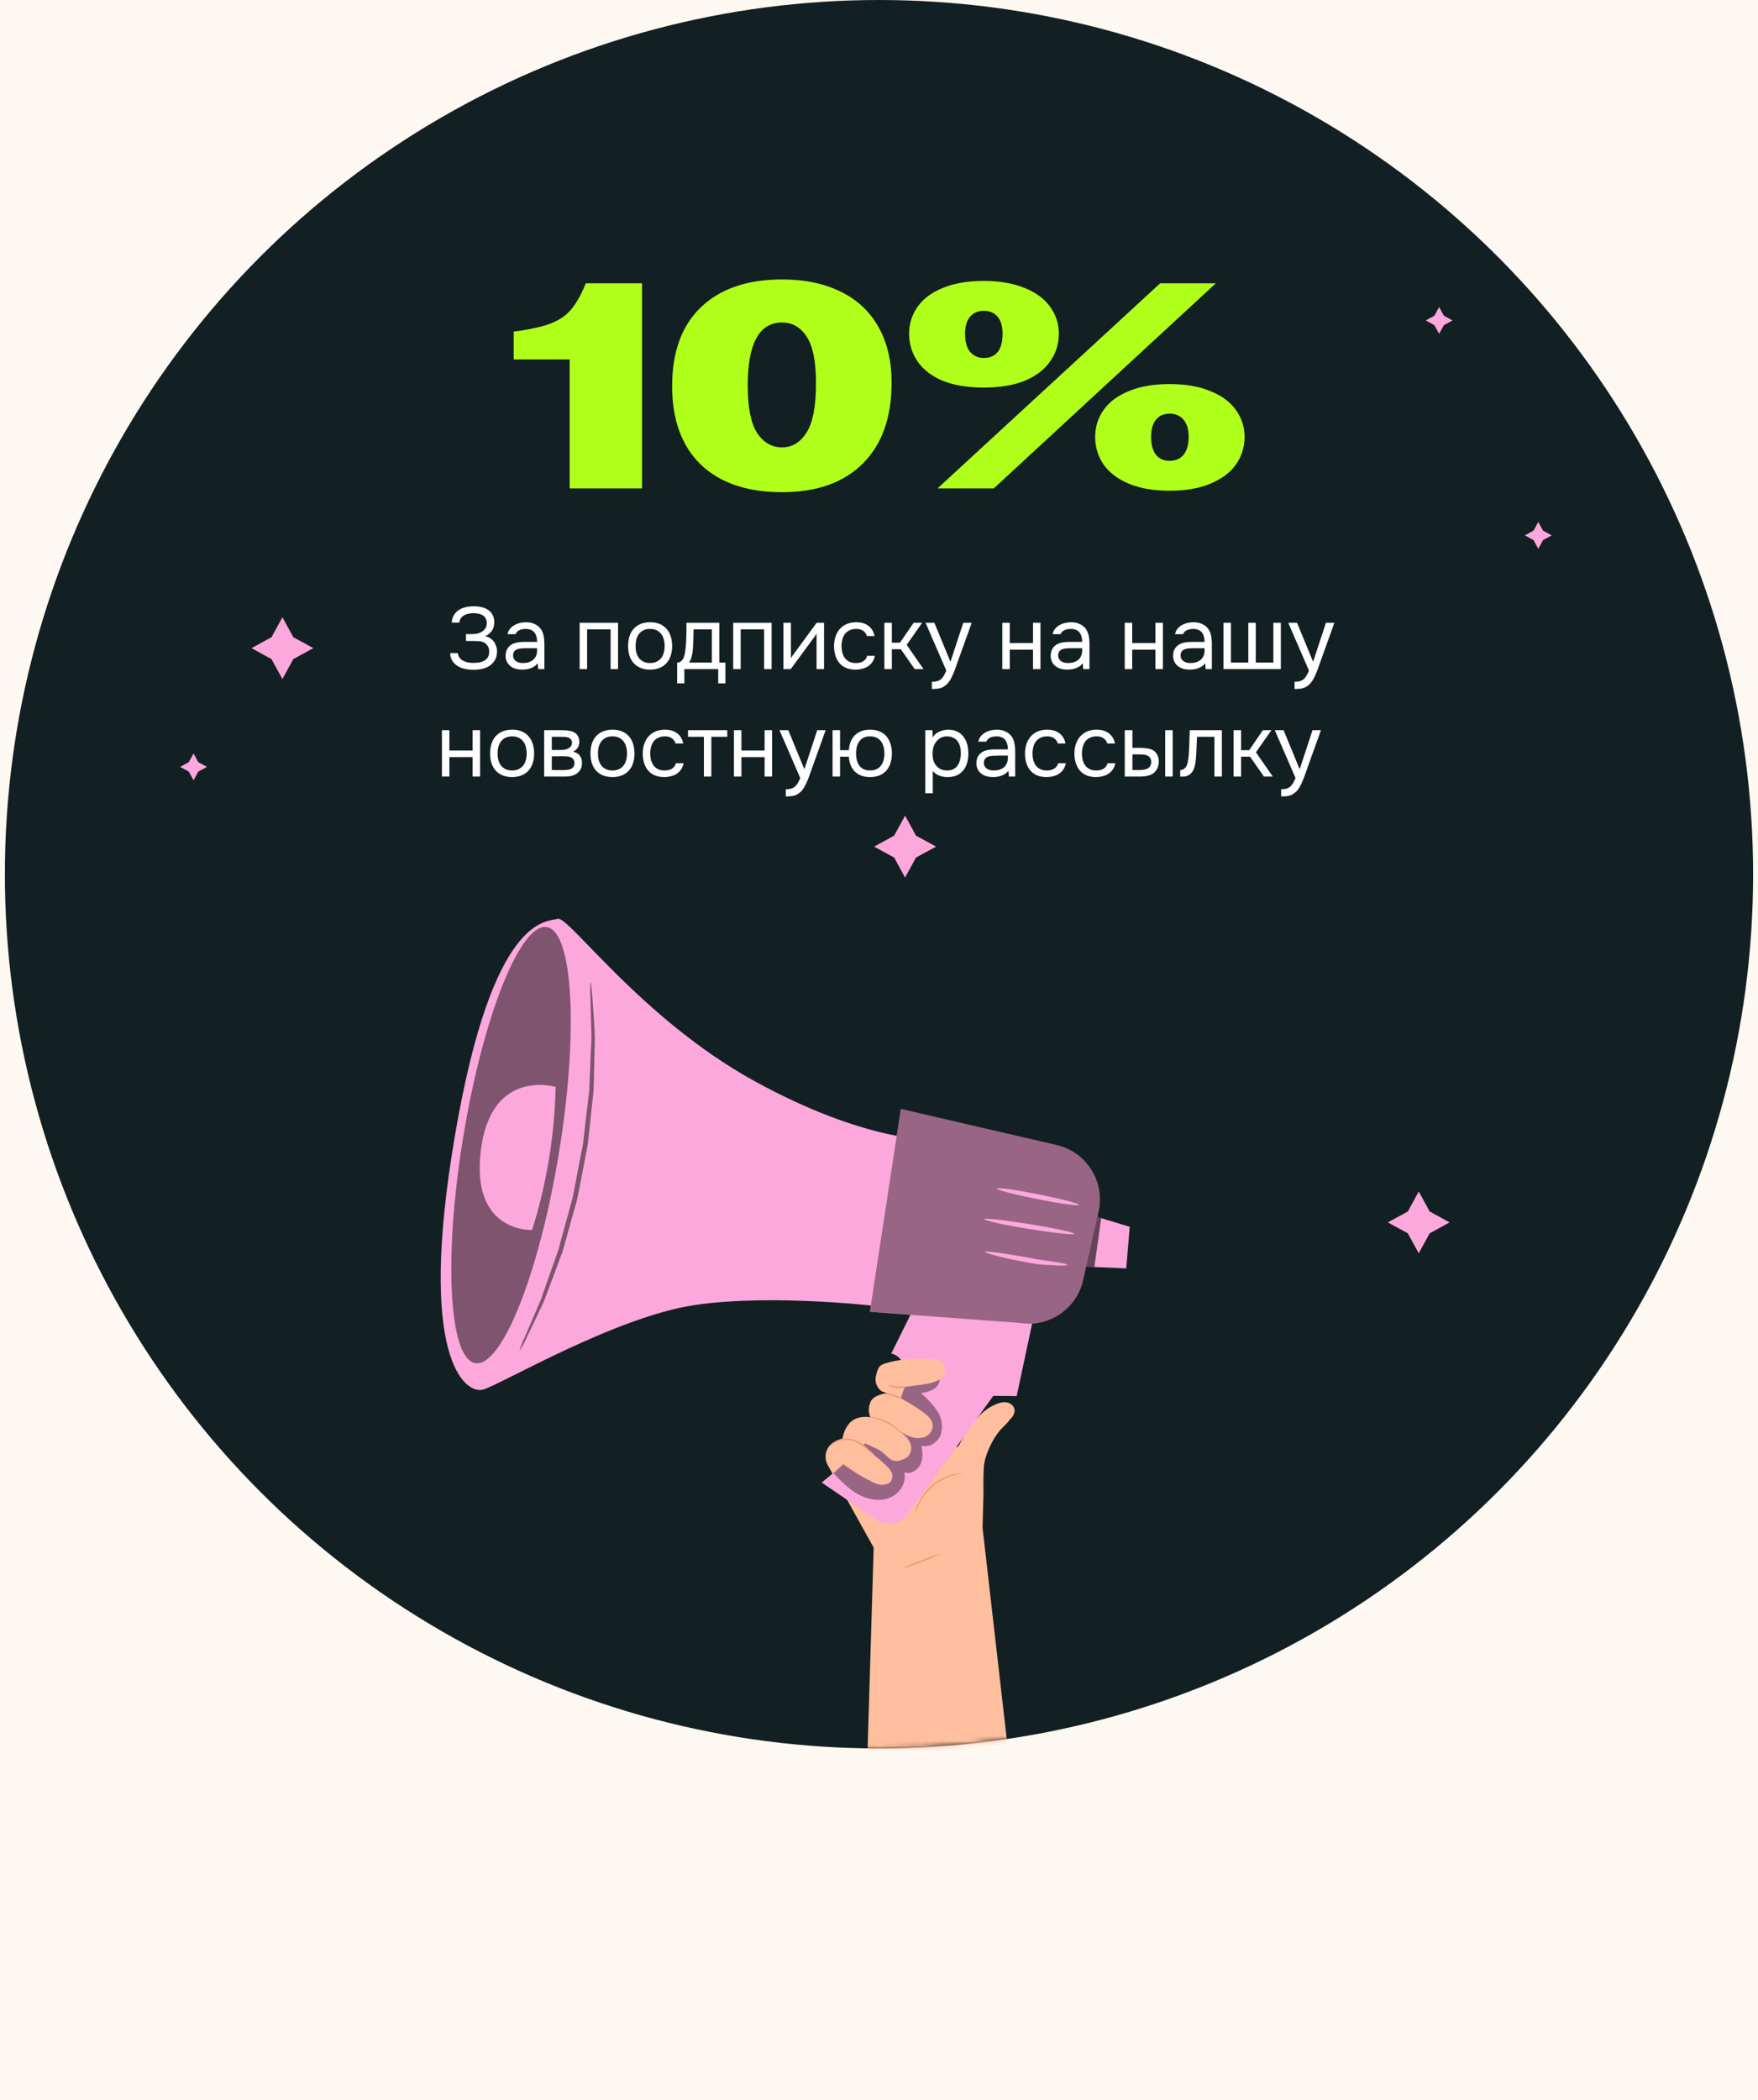 <svg width="360" height="430" viewBox="0 0 360 430" fill="none" xmlns="http://www.w3.org/2000/svg">
<rect width="360" height="430" fill="#FDF8F1"/>
<circle cx="180" cy="179" r="179" fill="#122023"/>
<path d="M116.66 73.6H105.2V67.9C108.52 67.46 111.06 66.9 112.82 66.22C114.62 65.5 116.02 64.52 117.02 63.28C118.06 62.04 119.04 60.28 119.96 58H131.48V100H116.66V73.6ZM160.139 100.78C153.019 100.78 147.479 98.9 143.519 95.14C139.599 91.34 137.639 85.98 137.639 79.06C137.639 72.06 139.599 66.68 143.519 62.92C147.479 59.12 153.019 57.22 160.139 57.22C164.819 57.22 168.839 58.06 172.199 59.74C175.559 61.38 178.119 63.78 179.879 66.94C181.679 70.1 182.579 73.9 182.579 78.34C182.579 85.5 180.599 91.04 176.639 94.96C172.719 98.84 167.219 100.78 160.139 100.78ZM153.119 78.94C153.119 83.42 153.759 86.66 155.039 88.66C156.359 90.62 158.059 91.6 160.139 91.6C162.219 91.6 163.899 90.58 165.179 88.54C166.459 86.5 167.099 83.14 167.099 78.46C167.099 74.02 166.459 70.84 165.179 68.92C163.939 67 162.259 66.04 160.139 66.04C155.459 66.04 153.119 70.34 153.119 78.94ZM237.586 58H248.986L203.506 100H191.986L237.586 58ZM186.166 68.32C186.166 66.28 186.746 64.44 187.906 62.8C189.066 61.16 190.786 59.88 193.066 58.96C195.386 58 198.166 57.52 201.406 57.52C204.686 57.52 207.486 58 209.806 58.96C212.126 59.88 213.866 61.16 215.026 62.8C216.226 64.44 216.826 66.28 216.826 68.32C216.826 70.44 216.226 72.34 215.026 74.02C213.866 75.7 212.126 77.02 209.806 77.98C207.526 78.9 204.726 79.36 201.406 79.36C198.166 79.36 195.386 78.9 193.066 77.98C190.786 77.02 189.066 75.7 187.906 74.02C186.746 72.34 186.166 70.44 186.166 68.32ZM197.626 68.32C197.626 69.96 197.966 71.2 198.646 72.04C199.366 72.88 200.306 73.3 201.466 73.3C202.666 73.3 203.606 72.9 204.286 72.1C204.966 71.26 205.306 70 205.306 68.32C205.306 66.8 204.966 65.64 204.286 64.84C203.606 64.04 202.666 63.64 201.466 63.64C200.306 63.64 199.366 64.04 198.646 64.84C197.966 65.64 197.626 66.8 197.626 68.32ZM224.266 89.44C224.266 87.4 224.846 85.56 226.006 83.92C227.166 82.28 228.886 81 231.166 80.08C233.446 79.12 236.226 78.64 239.506 78.64C242.786 78.64 245.566 79.12 247.846 80.08C250.166 81 251.906 82.28 253.066 83.92C254.266 85.56 254.866 87.4 254.866 89.44C254.866 91.56 254.266 93.46 253.066 95.14C251.906 96.78 250.166 98.08 247.846 99.04C245.566 100 242.786 100.48 239.506 100.48C236.226 100.48 233.446 100 231.166 99.04C228.886 98.08 227.166 96.78 226.006 95.14C224.846 93.46 224.266 91.56 224.266 89.44ZM235.726 89.44C235.726 91.08 236.066 92.32 236.746 93.16C237.426 93.96 238.346 94.36 239.506 94.36C240.706 94.36 241.646 93.96 242.326 93.16C243.046 92.32 243.406 91.08 243.406 89.44C243.406 87.88 243.046 86.7 242.326 85.9C241.646 85.1 240.706 84.7 239.506 84.7C238.346 84.7 237.426 85.1 236.746 85.9C236.066 86.7 235.726 87.88 235.726 89.44Z" fill="#B0FF1A"/>
<path d="M93.333 136.1C92.973 135.8 92.691 135.452 92.487 135.056C92.295 134.648 92.193 134.204 92.181 133.724H93.747C93.771 134.096 93.927 134.456 94.215 134.804C94.395 135.008 94.605 135.17 94.845 135.29C95.085 135.41 95.331 135.506 95.583 135.578C95.847 135.638 96.105 135.68 96.357 135.704C96.609 135.716 96.831 135.722 97.023 135.722C97.323 135.722 97.653 135.698 98.013 135.65C98.385 135.602 98.727 135.5 99.039 135.344C99.363 135.188 99.633 134.96 99.849 134.66C100.065 134.348 100.173 133.94 100.173 133.436C100.173 132.932 100.065 132.53 99.849 132.23C99.645 131.918 99.393 131.69 99.093 131.546C98.781 131.39 98.427 131.3 98.031 131.276C97.635 131.252 97.281 131.24 96.969 131.24H95.421V129.836H96.339C96.687 129.836 97.047 129.818 97.419 129.782C97.803 129.734 98.157 129.626 98.481 129.458C98.817 129.29 99.099 129.056 99.327 128.756C99.555 128.456 99.675 128.09 99.687 127.658C99.687 127.226 99.603 126.872 99.435 126.596C99.279 126.32 99.063 126.104 98.787 125.948C98.511 125.792 98.211 125.69 97.887 125.642C97.575 125.582 97.263 125.552 96.951 125.552C96.543 125.552 96.147 125.6 95.763 125.696C95.379 125.792 95.049 125.948 94.773 126.164C94.569 126.332 94.401 126.524 94.269 126.74C94.149 126.956 94.089 127.202 94.089 127.478H92.523V127.334C92.523 127.07 92.583 126.782 92.703 126.47C92.823 126.158 92.973 125.876 93.153 125.624C93.597 125.084 94.161 124.7 94.845 124.472C95.529 124.244 96.267 124.13 97.059 124.13C97.599 124.13 98.115 124.19 98.607 124.31C99.111 124.418 99.555 124.604 99.939 124.868C100.323 125.12 100.629 125.456 100.857 125.876C101.097 126.296 101.217 126.806 101.217 127.406C101.217 127.634 101.193 127.874 101.145 128.126C101.109 128.378 101.025 128.63 100.893 128.882C100.761 129.134 100.569 129.38 100.317 129.62C100.077 129.86 99.753 130.076 99.345 130.268C99.717 130.34 100.053 130.472 100.353 130.664C100.665 130.856 100.923 131.09 101.127 131.366C101.331 131.642 101.487 131.948 101.595 132.284C101.715 132.62 101.775 132.974 101.775 133.346V133.454C101.763 134.126 101.619 134.696 101.343 135.164C101.067 135.632 100.707 136.016 100.263 136.316C99.831 136.604 99.333 136.814 98.769 136.946C98.205 137.078 97.623 137.144 97.023 137.144C96.315 137.144 95.637 137.066 94.989 136.91C94.353 136.754 93.801 136.484 93.333 136.1ZM110.108 135.794C109.904 136.07 109.67 136.292 109.406 136.46C109.142 136.628 108.866 136.76 108.578 136.856C108.302 136.952 108.02 137.018 107.732 137.054C107.456 137.09 107.18 137.108 106.904 137.108C106.46 137.108 106.04 137.054 105.644 136.946C105.248 136.838 104.888 136.664 104.564 136.424C104.252 136.184 104 135.884 103.808 135.524C103.628 135.164 103.538 134.756 103.538 134.3C103.538 133.76 103.634 133.31 103.826 132.95C104.03 132.578 104.3 132.278 104.636 132.05C104.972 131.822 105.356 131.666 105.788 131.582C106.232 131.486 106.7 131.438 107.192 131.438H109.982C109.982 130.634 109.808 129.998 109.46 129.53C109.112 129.05 108.524 128.798 107.696 128.774C107.192 128.774 106.748 128.858 106.364 129.026C105.98 129.194 105.716 129.47 105.572 129.854H103.934C104.018 129.422 104.186 129.056 104.438 128.756C104.69 128.444 104.99 128.192 105.338 128C105.686 127.796 106.064 127.646 106.472 127.55C106.88 127.454 107.288 127.406 107.696 127.406C108.404 127.406 108.998 127.526 109.478 127.766C109.97 127.994 110.366 128.3 110.666 128.684C110.966 129.056 111.176 129.512 111.296 130.052C111.416 130.592 111.476 131.198 111.476 131.87V137H110.198L110.108 135.794ZM108.308 132.716C108.02 132.716 107.684 132.722 107.3 132.734C106.928 132.734 106.568 132.77 106.22 132.842C105.872 132.914 105.59 133.064 105.374 133.292C105.17 133.52 105.068 133.82 105.068 134.192C105.068 134.468 105.122 134.702 105.23 134.894C105.338 135.086 105.482 135.248 105.662 135.38C105.854 135.512 106.07 135.608 106.31 135.668C106.55 135.728 106.796 135.758 107.048 135.758C107.948 135.758 108.656 135.542 109.172 135.11C109.7 134.666 109.97 134.024 109.982 133.184V132.716H108.308ZM118.698 137V127.514H126.564V137H125.034V128.864H120.228V137H118.698ZM133.157 127.406C133.913 127.406 134.567 127.526 135.119 127.766C135.671 128.006 136.133 128.342 136.505 128.774C136.889 129.206 137.171 129.722 137.351 130.322C137.543 130.91 137.639 131.558 137.639 132.266C137.639 132.974 137.543 133.628 137.351 134.228C137.171 134.816 136.889 135.326 136.505 135.758C136.133 136.178 135.665 136.508 135.101 136.748C134.537 136.988 133.877 137.108 133.121 137.108C132.365 137.108 131.705 136.988 131.141 136.748C130.589 136.508 130.121 136.178 129.737 135.758C129.365 135.326 129.083 134.816 128.891 134.228C128.711 133.628 128.621 132.974 128.621 132.266C128.621 131.558 128.711 130.91 128.891 130.322C129.083 129.722 129.365 129.206 129.737 128.774C130.121 128.342 130.595 128.006 131.159 127.766C131.723 127.526 132.389 127.406 133.157 127.406ZM133.121 135.758C133.637 135.758 134.081 135.668 134.453 135.488C134.837 135.308 135.149 135.062 135.389 134.75C135.641 134.426 135.821 134.054 135.929 133.634C136.049 133.214 136.109 132.758 136.109 132.266C136.109 131.786 136.049 131.336 135.929 130.916C135.821 130.484 135.641 130.112 135.389 129.8C135.149 129.476 134.837 129.224 134.453 129.044C134.081 128.864 133.637 128.774 133.121 128.774C132.605 128.774 132.161 128.864 131.789 129.044C131.417 129.224 131.105 129.476 130.853 129.8C130.613 130.112 130.433 130.484 130.313 130.916C130.205 131.336 130.151 131.786 130.151 132.266C130.151 132.758 130.205 133.214 130.313 133.634C130.433 134.054 130.613 134.426 130.853 134.75C131.105 135.062 131.417 135.308 131.789 135.488C132.161 135.668 132.605 135.758 133.121 135.758ZM140.556 129.602C140.568 129.254 140.574 128.906 140.574 128.558C140.574 128.21 140.574 127.862 140.574 127.514H147.306V135.668H148.548V139.916H147.072V137H140.142V139.916H138.666V135.668C139.146 135.668 139.524 135.452 139.8 135.02C139.968 134.78 140.1 134.438 140.196 133.994C140.292 133.538 140.364 133.058 140.412 132.554C140.472 132.002 140.508 131.456 140.52 130.916C140.544 130.364 140.556 129.926 140.556 129.602ZM145.776 128.864H142.032C142.02 129.368 142.008 129.932 141.996 130.556C141.984 131.18 141.96 131.762 141.924 132.302C141.912 132.542 141.894 132.806 141.87 133.094C141.846 133.37 141.804 133.658 141.744 133.958C141.696 134.246 141.618 134.54 141.51 134.84C141.414 135.14 141.276 135.416 141.096 135.668H145.776V128.864ZM150.145 137V127.514H158.011V137H156.481V128.864H151.675V137H150.145ZM161.923 137H160.429V127.514H161.959V134.786C162.043 134.618 162.157 134.438 162.301 134.246C162.445 134.042 162.559 133.886 162.643 133.778L167.233 127.514H168.745V137H167.215V129.728C167.119 129.908 167.011 130.082 166.891 130.25C166.783 130.406 166.681 130.544 166.585 130.664L161.923 137ZM175.201 137.108C174.445 137.108 173.791 136.988 173.239 136.748C172.687 136.508 172.231 136.172 171.871 135.74C171.511 135.308 171.241 134.798 171.061 134.21C170.881 133.622 170.791 132.98 170.791 132.284C170.791 131.612 170.887 130.982 171.079 130.394C171.271 129.794 171.553 129.278 171.925 128.846C172.297 128.402 172.765 128.054 173.329 127.802C173.893 127.538 174.577 127.406 175.381 127.406C175.861 127.406 176.287 127.46 176.659 127.568C177.031 127.664 177.379 127.826 177.703 128.054C178.039 128.27 178.327 128.558 178.567 128.918C178.807 129.278 178.981 129.716 179.089 130.232H177.523C177.343 129.704 177.055 129.326 176.659 129.098C176.275 128.87 175.819 128.762 175.291 128.774C174.775 128.774 174.319 128.876 173.923 129.08C173.539 129.272 173.227 129.53 172.987 129.854C172.759 130.178 172.591 130.556 172.483 130.988C172.375 131.408 172.321 131.84 172.321 132.284C172.321 132.752 172.375 133.196 172.483 133.616C172.603 134.036 172.777 134.408 173.005 134.732C173.245 135.044 173.551 135.296 173.923 135.488C174.295 135.668 174.739 135.758 175.255 135.758C175.507 135.758 175.753 135.734 175.993 135.686C176.245 135.638 176.473 135.56 176.677 135.452C176.893 135.332 177.079 135.176 177.235 134.984C177.391 134.792 177.505 134.558 177.577 134.282H179.161C179.065 134.774 178.891 135.2 178.639 135.56C178.399 135.908 178.099 136.202 177.739 136.442C177.379 136.67 176.983 136.838 176.551 136.946C176.119 137.054 175.669 137.108 175.201 137.108ZM181.101 137V127.514H182.631V131.6H184.287L187.095 127.514H188.841L185.673 132.032L189.111 137H187.311L184.467 132.932H182.631V137H181.101ZM197.257 127.514H198.985L196.303 134.984C196.159 135.368 196.003 135.806 195.835 136.298C195.679 136.778 195.499 137.258 195.295 137.738C195.103 138.23 194.881 138.692 194.629 139.124C194.389 139.556 194.119 139.904 193.819 140.168C193.375 140.564 192.949 140.81 192.541 140.906C192.133 141.014 191.671 141.068 191.155 141.068H190.831V139.61C191.263 139.61 191.629 139.562 191.929 139.466C192.229 139.382 192.487 139.244 192.703 139.052C192.931 138.86 193.123 138.62 193.279 138.332C193.447 138.044 193.615 137.702 193.783 137.306L189.535 127.514H191.335L194.629 135.506L197.257 127.514ZM205.253 137V127.514H206.783V131.672H211.535V127.514H213.065V137H211.535V133.022H206.783V137H205.253ZM221.729 135.794C221.525 136.07 221.291 136.292 221.027 136.46C220.763 136.628 220.487 136.76 220.199 136.856C219.923 136.952 219.641 137.018 219.353 137.054C219.077 137.09 218.801 137.108 218.525 137.108C218.081 137.108 217.661 137.054 217.265 136.946C216.869 136.838 216.509 136.664 216.185 136.424C215.873 136.184 215.621 135.884 215.429 135.524C215.249 135.164 215.159 134.756 215.159 134.3C215.159 133.76 215.255 133.31 215.447 132.95C215.651 132.578 215.921 132.278 216.257 132.05C216.593 131.822 216.977 131.666 217.409 131.582C217.853 131.486 218.321 131.438 218.813 131.438H221.603C221.603 130.634 221.429 129.998 221.081 129.53C220.733 129.05 220.145 128.798 219.317 128.774C218.813 128.774 218.369 128.858 217.985 129.026C217.601 129.194 217.337 129.47 217.193 129.854H215.555C215.639 129.422 215.807 129.056 216.059 128.756C216.311 128.444 216.611 128.192 216.959 128C217.307 127.796 217.685 127.646 218.093 127.55C218.501 127.454 218.909 127.406 219.317 127.406C220.025 127.406 220.619 127.526 221.099 127.766C221.591 127.994 221.987 128.3 222.287 128.684C222.587 129.056 222.797 129.512 222.917 130.052C223.037 130.592 223.097 131.198 223.097 131.87V137H221.819L221.729 135.794ZM219.929 132.716C219.641 132.716 219.305 132.722 218.921 132.734C218.549 132.734 218.189 132.77 217.841 132.842C217.493 132.914 217.211 133.064 216.995 133.292C216.791 133.52 216.689 133.82 216.689 134.192C216.689 134.468 216.743 134.702 216.851 134.894C216.959 135.086 217.103 135.248 217.283 135.38C217.475 135.512 217.691 135.608 217.931 135.668C218.171 135.728 218.417 135.758 218.669 135.758C219.569 135.758 220.277 135.542 220.793 135.11C221.321 134.666 221.591 134.024 221.603 133.184V132.716H219.929ZM230.319 137V127.514H231.849V131.672H236.601V127.514H238.131V137H236.601V133.022H231.849V137H230.319ZM246.796 135.794C246.592 136.07 246.358 136.292 246.094 136.46C245.83 136.628 245.554 136.76 245.266 136.856C244.99 136.952 244.708 137.018 244.42 137.054C244.144 137.09 243.868 137.108 243.592 137.108C243.148 137.108 242.728 137.054 242.332 136.946C241.936 136.838 241.576 136.664 241.252 136.424C240.94 136.184 240.688 135.884 240.496 135.524C240.316 135.164 240.226 134.756 240.226 134.3C240.226 133.76 240.322 133.31 240.514 132.95C240.718 132.578 240.988 132.278 241.324 132.05C241.66 131.822 242.044 131.666 242.476 131.582C242.92 131.486 243.388 131.438 243.88 131.438H246.67C246.67 130.634 246.496 129.998 246.148 129.53C245.8 129.05 245.212 128.798 244.384 128.774C243.88 128.774 243.436 128.858 243.052 129.026C242.668 129.194 242.404 129.47 242.26 129.854H240.622C240.706 129.422 240.874 129.056 241.126 128.756C241.378 128.444 241.678 128.192 242.026 128C242.374 127.796 242.752 127.646 243.16 127.55C243.568 127.454 243.976 127.406 244.384 127.406C245.092 127.406 245.686 127.526 246.166 127.766C246.658 127.994 247.054 128.3 247.354 128.684C247.654 129.056 247.864 129.512 247.984 130.052C248.104 130.592 248.164 131.198 248.164 131.87V137H246.886L246.796 135.794ZM244.996 132.716C244.708 132.716 244.372 132.722 243.988 132.734C243.616 132.734 243.256 132.77 242.908 132.842C242.56 132.914 242.278 133.064 242.062 133.292C241.858 133.52 241.756 133.82 241.756 134.192C241.756 134.468 241.81 134.702 241.918 134.894C242.026 135.086 242.17 135.248 242.35 135.38C242.542 135.512 242.758 135.608 242.998 135.668C243.238 135.728 243.484 135.758 243.736 135.758C244.636 135.758 245.344 135.542 245.86 135.11C246.388 134.666 246.658 134.024 246.67 133.184V132.716H244.996ZM250.534 127.514H252.064V135.668H255.628V127.514H257.158V135.668H260.758V127.514H262.288V137H250.534V127.514ZM271.524 127.514H273.252L270.57 134.984C270.426 135.368 270.27 135.806 270.102 136.298C269.946 136.778 269.766 137.258 269.562 137.738C269.37 138.23 269.148 138.692 268.896 139.124C268.656 139.556 268.386 139.904 268.086 140.168C267.642 140.564 267.216 140.81 266.808 140.906C266.4 141.014 265.938 141.068 265.422 141.068H265.098V139.61C265.53 139.61 265.896 139.562 266.196 139.466C266.496 139.382 266.754 139.244 266.97 139.052C267.198 138.86 267.39 138.62 267.546 138.332C267.714 138.044 267.882 137.702 268.05 137.306L263.802 127.514H265.602L268.896 135.506L271.524 127.514ZM90.494 159V149.514H92.024V153.672H96.776V149.514H98.306V159H96.776V155.022H92.024V159H90.494ZM104.901 149.406C105.657 149.406 106.311 149.526 106.863 149.766C107.415 150.006 107.877 150.342 108.249 150.774C108.633 151.206 108.915 151.722 109.095 152.322C109.287 152.91 109.383 153.558 109.383 154.266C109.383 154.974 109.287 155.628 109.095 156.228C108.915 156.816 108.633 157.326 108.249 157.758C107.877 158.178 107.409 158.508 106.845 158.748C106.281 158.988 105.621 159.108 104.865 159.108C104.109 159.108 103.449 158.988 102.885 158.748C102.333 158.508 101.865 158.178 101.481 157.758C101.109 157.326 100.827 156.816 100.635 156.228C100.455 155.628 100.365 154.974 100.365 154.266C100.365 153.558 100.455 152.91 100.635 152.322C100.827 151.722 101.109 151.206 101.481 150.774C101.865 150.342 102.339 150.006 102.903 149.766C103.467 149.526 104.133 149.406 104.901 149.406ZM104.865 157.758C105.381 157.758 105.825 157.668 106.197 157.488C106.581 157.308 106.893 157.062 107.133 156.75C107.385 156.426 107.565 156.054 107.673 155.634C107.793 155.214 107.853 154.758 107.853 154.266C107.853 153.786 107.793 153.336 107.673 152.916C107.565 152.484 107.385 152.112 107.133 151.8C106.893 151.476 106.581 151.224 106.197 151.044C105.825 150.864 105.381 150.774 104.865 150.774C104.349 150.774 103.905 150.864 103.533 151.044C103.161 151.224 102.849 151.476 102.597 151.8C102.357 152.112 102.177 152.484 102.057 152.916C101.949 153.336 101.895 153.786 101.895 154.266C101.895 154.758 101.949 155.214 102.057 155.634C102.177 156.054 102.357 156.426 102.597 156.75C102.849 157.062 103.161 157.308 103.533 157.488C103.905 157.668 104.349 157.758 104.865 157.758ZM111.43 149.514H115.102C115.714 149.514 116.236 149.556 116.668 149.64C117.112 149.724 117.484 149.874 117.784 150.09C118.048 150.27 118.252 150.51 118.396 150.81C118.552 151.11 118.63 151.464 118.63 151.872C118.63 152.82 118.204 153.498 117.352 153.906C118 154.05 118.468 154.332 118.756 154.752C119.044 155.172 119.188 155.652 119.188 156.192C119.176 156.696 119.092 157.11 118.936 157.434C118.78 157.746 118.558 158.022 118.27 158.262C117.994 158.49 117.652 158.67 117.244 158.802C116.836 158.934 116.374 159 115.858 159H111.43V149.514ZM112.996 150.864V153.564H114.31C114.61 153.564 114.916 153.558 115.228 153.546C115.54 153.522 115.816 153.468 116.056 153.384C116.356 153.288 116.608 153.132 116.812 152.916C117.016 152.7 117.124 152.442 117.136 152.142C117.136 151.794 117.058 151.542 116.902 151.386C116.758 151.218 116.578 151.098 116.362 151.026C116.146 150.942 115.912 150.894 115.66 150.882C115.408 150.87 115.174 150.864 114.958 150.864H112.996ZM112.996 157.668H115.498C115.774 157.668 116.038 157.65 116.29 157.614C116.554 157.578 116.782 157.512 116.974 157.416C117.166 157.308 117.322 157.164 117.442 156.984C117.562 156.804 117.628 156.576 117.64 156.3C117.64 155.94 117.556 155.658 117.388 155.454C117.22 155.238 116.992 155.082 116.704 154.986C116.464 154.914 116.194 154.872 115.894 154.86C115.594 154.848 115.282 154.842 114.958 154.842L112.996 154.86V157.668ZM125.449 149.406C126.205 149.406 126.859 149.526 127.411 149.766C127.963 150.006 128.425 150.342 128.797 150.774C129.181 151.206 129.463 151.722 129.643 152.322C129.835 152.91 129.931 153.558 129.931 154.266C129.931 154.974 129.835 155.628 129.643 156.228C129.463 156.816 129.181 157.326 128.797 157.758C128.425 158.178 127.957 158.508 127.393 158.748C126.829 158.988 126.169 159.108 125.413 159.108C124.657 159.108 123.997 158.988 123.433 158.748C122.881 158.508 122.413 158.178 122.029 157.758C121.657 157.326 121.375 156.816 121.183 156.228C121.003 155.628 120.913 154.974 120.913 154.266C120.913 153.558 121.003 152.91 121.183 152.322C121.375 151.722 121.657 151.206 122.029 150.774C122.413 150.342 122.887 150.006 123.451 149.766C124.015 149.526 124.681 149.406 125.449 149.406ZM125.413 157.758C125.929 157.758 126.373 157.668 126.745 157.488C127.129 157.308 127.441 157.062 127.681 156.75C127.933 156.426 128.113 156.054 128.221 155.634C128.341 155.214 128.401 154.758 128.401 154.266C128.401 153.786 128.341 153.336 128.221 152.916C128.113 152.484 127.933 152.112 127.681 151.8C127.441 151.476 127.129 151.224 126.745 151.044C126.373 150.864 125.929 150.774 125.413 150.774C124.897 150.774 124.453 150.864 124.081 151.044C123.709 151.224 123.397 151.476 123.145 151.8C122.905 152.112 122.725 152.484 122.605 152.916C122.497 153.336 122.443 153.786 122.443 154.266C122.443 154.758 122.497 155.214 122.605 155.634C122.725 156.054 122.905 156.426 123.145 156.75C123.397 157.062 123.709 157.308 124.081 157.488C124.453 157.668 124.897 157.758 125.413 157.758ZM136.028 159.108C135.272 159.108 134.618 158.988 134.066 158.748C133.514 158.508 133.058 158.172 132.698 157.74C132.338 157.308 132.068 156.798 131.888 156.21C131.708 155.622 131.618 154.98 131.618 154.284C131.618 153.612 131.714 152.982 131.906 152.394C132.098 151.794 132.38 151.278 132.752 150.846C133.124 150.402 133.592 150.054 134.156 149.802C134.72 149.538 135.404 149.406 136.208 149.406C136.688 149.406 137.114 149.46 137.486 149.568C137.858 149.664 138.206 149.826 138.53 150.054C138.866 150.27 139.154 150.558 139.394 150.918C139.634 151.278 139.808 151.716 139.916 152.232H138.35C138.17 151.704 137.882 151.326 137.486 151.098C137.102 150.87 136.646 150.762 136.118 150.774C135.602 150.774 135.146 150.876 134.75 151.08C134.366 151.272 134.054 151.53 133.814 151.854C133.586 152.178 133.418 152.556 133.31 152.988C133.202 153.408 133.148 153.84 133.148 154.284C133.148 154.752 133.202 155.196 133.31 155.616C133.43 156.036 133.604 156.408 133.832 156.732C134.072 157.044 134.378 157.296 134.75 157.488C135.122 157.668 135.566 157.758 136.082 157.758C136.334 157.758 136.58 157.734 136.82 157.686C137.072 157.638 137.3 157.56 137.504 157.452C137.72 157.332 137.906 157.176 138.062 156.984C138.218 156.792 138.332 156.558 138.404 156.282H139.988C139.892 156.774 139.718 157.2 139.466 157.56C139.226 157.908 138.926 158.202 138.566 158.442C138.206 158.67 137.81 158.838 137.378 158.946C136.946 159.054 136.496 159.108 136.028 159.108ZM148.93 149.514V150.864H145.672V159H144.142V150.864H140.884V149.514H148.93ZM150.295 159V149.514H151.825V153.672H156.577V149.514H158.107V159H156.577V155.022H151.825V159H150.295ZM167.347 149.514H169.075L166.393 156.984C166.249 157.368 166.093 157.806 165.925 158.298C165.769 158.778 165.589 159.258 165.385 159.738C165.193 160.23 164.971 160.692 164.719 161.124C164.479 161.556 164.209 161.904 163.909 162.168C163.465 162.564 163.039 162.81 162.631 162.906C162.223 163.014 161.761 163.068 161.245 163.068H160.921V161.61C161.353 161.61 161.719 161.562 162.019 161.466C162.319 161.382 162.577 161.244 162.793 161.052C163.021 160.86 163.213 160.62 163.369 160.332C163.537 160.044 163.705 159.702 163.873 159.306L159.625 149.514H161.425L164.719 157.506L167.347 149.514ZM178.178 149.406C178.934 149.406 179.588 149.526 180.14 149.766C180.704 150.006 181.166 150.342 181.526 150.774C181.898 151.206 182.174 151.722 182.354 152.322C182.546 152.91 182.642 153.558 182.642 154.266C182.642 154.974 182.546 155.628 182.354 156.228C182.174 156.816 181.898 157.326 181.526 157.758C181.166 158.178 180.704 158.508 180.14 158.748C179.588 158.988 178.934 159.108 178.178 159.108C177.482 159.108 176.87 159.006 176.342 158.802C175.826 158.598 175.388 158.316 175.028 157.956C174.668 157.584 174.386 157.146 174.182 156.642C173.99 156.126 173.87 155.556 173.822 154.932H172.022V159H170.492V149.514H172.022V153.6H173.822C173.87 152.976 173.99 152.412 174.182 151.908C174.386 151.392 174.668 150.948 175.028 150.576C175.388 150.204 175.826 149.916 176.342 149.712C176.87 149.508 177.482 149.406 178.178 149.406ZM178.178 157.758C178.694 157.758 179.138 157.668 179.51 157.488C179.882 157.308 180.182 157.062 180.41 156.75C180.65 156.426 180.824 156.054 180.932 155.634C181.052 155.214 181.112 154.758 181.112 154.266C181.112 153.786 181.052 153.336 180.932 152.916C180.824 152.484 180.65 152.112 180.41 151.8C180.182 151.476 179.882 151.224 179.51 151.044C179.138 150.864 178.694 150.774 178.178 150.774C177.662 150.774 177.218 150.864 176.846 151.044C176.486 151.224 176.192 151.476 175.964 151.8C175.736 152.112 175.568 152.484 175.46 152.916C175.352 153.336 175.298 153.786 175.298 154.266C175.298 154.758 175.352 155.214 175.46 155.634C175.568 156.054 175.736 156.426 175.964 156.75C176.192 157.062 176.486 157.308 176.846 157.488C177.218 157.668 177.662 157.758 178.178 157.758ZM191.007 162.42H189.477V149.514H190.935L191.007 150.972C191.331 150.456 191.769 150.072 192.321 149.82C192.885 149.556 193.491 149.418 194.139 149.406C194.871 149.406 195.489 149.532 195.993 149.784C196.509 150.024 196.935 150.366 197.271 150.81C197.619 151.242 197.877 151.758 198.045 152.358C198.213 152.946 198.297 153.582 198.297 154.266C198.297 154.962 198.213 155.604 198.045 156.192C197.877 156.78 197.619 157.29 197.271 157.722C196.923 158.154 196.485 158.496 195.957 158.748C195.429 158.988 194.799 159.108 194.067 159.108C193.347 159.108 192.735 158.994 192.231 158.766C191.727 158.538 191.319 158.238 191.007 157.866V162.42ZM193.941 157.758C194.457 157.758 194.889 157.668 195.237 157.488C195.597 157.296 195.885 157.044 196.101 156.732C196.329 156.408 196.491 156.036 196.587 155.616C196.695 155.196 196.755 154.746 196.767 154.266C196.767 153.786 196.713 153.336 196.605 152.916C196.509 152.484 196.347 152.112 196.119 151.8C195.891 151.488 195.591 151.242 195.219 151.062C194.859 150.87 194.421 150.774 193.905 150.774C193.293 150.774 192.765 150.942 192.321 151.278C191.877 151.602 191.541 152.016 191.313 152.52C191.181 152.796 191.091 153.084 191.043 153.384C190.995 153.672 190.971 153.972 190.971 154.284C190.971 154.644 190.995 154.98 191.043 155.292C191.091 155.592 191.181 155.88 191.313 156.156C191.541 156.612 191.871 156.996 192.303 157.308C192.747 157.608 193.293 157.758 193.941 157.758ZM206.515 157.794C206.311 158.07 206.077 158.292 205.813 158.46C205.549 158.628 205.273 158.76 204.985 158.856C204.709 158.952 204.427 159.018 204.139 159.054C203.863 159.09 203.587 159.108 203.311 159.108C202.867 159.108 202.447 159.054 202.051 158.946C201.655 158.838 201.295 158.664 200.971 158.424C200.659 158.184 200.407 157.884 200.215 157.524C200.035 157.164 199.945 156.756 199.945 156.3C199.945 155.76 200.041 155.31 200.233 154.95C200.437 154.578 200.707 154.278 201.043 154.05C201.379 153.822 201.763 153.666 202.195 153.582C202.639 153.486 203.107 153.438 203.599 153.438H206.389C206.389 152.634 206.215 151.998 205.867 151.53C205.519 151.05 204.931 150.798 204.103 150.774C203.599 150.774 203.155 150.858 202.771 151.026C202.387 151.194 202.123 151.47 201.979 151.854H200.341C200.425 151.422 200.593 151.056 200.845 150.756C201.097 150.444 201.397 150.192 201.745 150C202.093 149.796 202.471 149.646 202.879 149.55C203.287 149.454 203.695 149.406 204.103 149.406C204.811 149.406 205.405 149.526 205.885 149.766C206.377 149.994 206.773 150.3 207.073 150.684C207.373 151.056 207.583 151.512 207.703 152.052C207.823 152.592 207.883 153.198 207.883 153.87V159H206.605L206.515 157.794ZM204.715 154.716C204.427 154.716 204.091 154.722 203.707 154.734C203.335 154.734 202.975 154.77 202.627 154.842C202.279 154.914 201.997 155.064 201.781 155.292C201.577 155.52 201.475 155.82 201.475 156.192C201.475 156.468 201.529 156.702 201.637 156.894C201.745 157.086 201.889 157.248 202.069 157.38C202.261 157.512 202.477 157.608 202.717 157.668C202.957 157.728 203.203 157.758 203.455 157.758C204.355 157.758 205.063 157.542 205.579 157.11C206.107 156.666 206.377 156.024 206.389 155.184V154.716H204.715ZM214.304 159.108C213.548 159.108 212.894 158.988 212.342 158.748C211.79 158.508 211.334 158.172 210.974 157.74C210.614 157.308 210.344 156.798 210.164 156.21C209.984 155.622 209.894 154.98 209.894 154.284C209.894 153.612 209.99 152.982 210.182 152.394C210.374 151.794 210.656 151.278 211.028 150.846C211.4 150.402 211.868 150.054 212.432 149.802C212.996 149.538 213.68 149.406 214.484 149.406C214.964 149.406 215.39 149.46 215.762 149.568C216.134 149.664 216.482 149.826 216.806 150.054C217.142 150.27 217.43 150.558 217.67 150.918C217.91 151.278 218.084 151.716 218.192 152.232H216.626C216.446 151.704 216.158 151.326 215.762 151.098C215.378 150.87 214.922 150.762 214.394 150.774C213.878 150.774 213.422 150.876 213.026 151.08C212.642 151.272 212.33 151.53 212.09 151.854C211.862 152.178 211.694 152.556 211.586 152.988C211.478 153.408 211.424 153.84 211.424 154.284C211.424 154.752 211.478 155.196 211.586 155.616C211.706 156.036 211.88 156.408 212.108 156.732C212.348 157.044 212.654 157.296 213.026 157.488C213.398 157.668 213.842 157.758 214.358 157.758C214.61 157.758 214.856 157.734 215.096 157.686C215.348 157.638 215.576 157.56 215.78 157.452C215.996 157.332 216.182 157.176 216.338 156.984C216.494 156.792 216.608 156.558 216.68 156.282H218.264C218.168 156.774 217.994 157.2 217.742 157.56C217.502 157.908 217.202 158.202 216.842 158.442C216.482 158.67 216.086 158.838 215.654 158.946C215.222 159.054 214.772 159.108 214.304 159.108ZM224.429 159.108C223.673 159.108 223.019 158.988 222.467 158.748C221.915 158.508 221.459 158.172 221.099 157.74C220.739 157.308 220.469 156.798 220.289 156.21C220.109 155.622 220.019 154.98 220.019 154.284C220.019 153.612 220.115 152.982 220.307 152.394C220.499 151.794 220.781 151.278 221.153 150.846C221.525 150.402 221.993 150.054 222.557 149.802C223.121 149.538 223.805 149.406 224.609 149.406C225.089 149.406 225.515 149.46 225.887 149.568C226.259 149.664 226.607 149.826 226.931 150.054C227.267 150.27 227.555 150.558 227.795 150.918C228.035 151.278 228.209 151.716 228.317 152.232H226.751C226.571 151.704 226.283 151.326 225.887 151.098C225.503 150.87 225.047 150.762 224.519 150.774C224.003 150.774 223.547 150.876 223.151 151.08C222.767 151.272 222.455 151.53 222.215 151.854C221.987 152.178 221.819 152.556 221.711 152.988C221.603 153.408 221.549 153.84 221.549 154.284C221.549 154.752 221.603 155.196 221.711 155.616C221.831 156.036 222.005 156.408 222.233 156.732C222.473 157.044 222.779 157.296 223.151 157.488C223.523 157.668 223.967 157.758 224.483 157.758C224.735 157.758 224.981 157.734 225.221 157.686C225.473 157.638 225.701 157.56 225.905 157.452C226.121 157.332 226.307 157.176 226.463 156.984C226.619 156.792 226.733 156.558 226.805 156.282H228.389C228.293 156.774 228.119 157.2 227.867 157.56C227.627 157.908 227.327 158.202 226.967 158.442C226.607 158.67 226.211 158.838 225.779 158.946C225.347 159.054 224.897 159.108 224.429 159.108ZM230.328 149.514H231.894V153.132H233.604C234.144 153.132 234.636 153.174 235.08 153.258C235.536 153.33 235.938 153.486 236.286 153.726C236.61 153.966 236.856 154.272 237.024 154.644C237.204 155.004 237.294 155.454 237.294 155.994C237.27 156.534 237.168 156.984 236.988 157.344C236.82 157.692 236.598 157.986 236.322 158.226C235.986 158.502 235.578 158.7 235.098 158.82C234.618 158.94 234.126 159 233.622 159H230.328V149.514ZM238.608 159V149.514H240.138V159H238.608ZM232.398 157.668C232.854 157.668 233.31 157.662 233.766 157.65C234.234 157.626 234.636 157.53 234.972 157.362C235.2 157.266 235.38 157.104 235.512 156.876C235.656 156.636 235.734 156.36 235.746 156.048C235.746 155.676 235.668 155.382 235.512 155.166C235.368 154.95 235.176 154.794 234.936 154.698C234.708 154.59 234.45 154.524 234.162 154.5C233.874 154.476 233.592 154.464 233.316 154.464H231.894V157.668H232.398ZM243.427 154.554C243.487 153.69 243.529 152.85 243.553 152.034C243.589 151.218 243.613 150.378 243.625 149.514H250.213V159H248.683V150.864H245.119L244.957 154.59C244.933 155.07 244.879 155.61 244.795 156.21C244.711 156.81 244.537 157.356 244.273 157.848C244.069 158.196 243.793 158.478 243.445 158.694C243.097 158.91 242.695 159.018 242.239 159.018H241.681V157.668C242.161 157.668 242.545 157.464 242.833 157.056C243.001 156.816 243.133 156.468 243.229 156.012C243.325 155.556 243.391 155.07 243.427 154.554ZM252.617 159V149.514H254.147V153.6H255.803L258.611 149.514H260.357L257.189 154.032L260.627 159H258.827L255.983 154.932H254.147V159H252.617ZM268.773 149.514H270.501L267.819 156.984C267.675 157.368 267.519 157.806 267.351 158.298C267.195 158.778 267.015 159.258 266.811 159.738C266.619 160.23 266.397 160.692 266.145 161.124C265.905 161.556 265.635 161.904 265.335 162.168C264.891 162.564 264.465 162.81 264.057 162.906C263.649 163.014 263.187 163.068 262.671 163.068H262.347V161.61C262.779 161.61 263.145 161.562 263.445 161.466C263.745 161.382 264.003 161.244 264.219 161.052C264.447 160.86 264.639 160.62 264.795 160.332C264.963 160.044 265.131 159.702 265.299 159.306L261.051 149.514H262.851L266.145 157.506L268.773 149.514Z" fill="white"/>
<mask id="mask0_835_10894" style="mask-type:alpha" maskUnits="userSpaceOnUse" x="1" y="0" width="358" height="358">
<circle cx="180" cy="179" r="179" fill="#122023"/>
</mask>
<g mask="url(#mask0_835_10894)">
<path d="M201.207 312.826L201.399 305.848C201.36 304.355 201.363 302.583 201.456 300.537C201.545 298.696 202.448 296.543 203.365 294.922C204.793 292.402 205.725 292.14 206.756 290.728C206.855 290.62 206.961 290.469 207.059 290.379C207.271 290.177 207.44 289.933 207.554 289.663C208.361 288.131 206.758 286.516 204.497 287.319C202.8 287.92 200.095 289.175 196.76 295.166C196.72 295.258 196.677 295.334 196.641 295.419C195.066 299.214 190.388 290.844 189.079 287.611C188.86 287.115 188.532 286.674 188.12 286.321C187.707 285.968 187.221 285.713 186.696 285.574C186.171 285.435 185.622 285.415 185.089 285.517C184.556 285.619 184.053 285.84 183.616 286.162L173.794 294.422C172.639 294.398 171.507 294.742 170.562 295.404C169.85 295.891 169.345 296.625 169.145 297.464C168.945 298.303 169.065 299.186 169.482 299.941L178.908 316.879L177.459 364.979L206.295 357.253L201.207 312.826Z" fill="#FFBE9D"/>
<path d="M212.427 265.999L208.194 285.857L203.405 285.812L185.894 310.037C185.181 311.03 184.108 311.705 182.904 311.919C181.7 312.133 180.461 311.868 179.449 311.182L168.26 303.56C168.26 303.56 183.478 291.541 185.015 284.558C186.552 277.575 182.503 277.163 182.503 277.163L188.133 265.797L212.427 265.999Z" fill="#FDA8DC"/>
<path d="M191.306 233.418C191.306 233.418 177.488 234.027 154.391 221.294C131.294 208.561 116.386 187.406 114.198 188.132C112.01 188.859 100.947 186.923 93.159 232.522C85.372 278.121 95.248 285.559 98.934 284.513C102.621 283.467 125.958 269.658 142.19 267.225C158.421 264.793 180.868 267.581 180.868 267.581L191.306 233.418Z" fill="#FDA8DC"/>
<path d="M224.951 248.12L222.767 257.776L221.792 262.115C221.146 264.972 219.429 267.473 216.993 269.101C214.558 270.729 211.591 271.36 208.704 270.865L178.127 268.612L184.471 227.065L216.399 234.466C219.338 235.153 221.886 236.973 223.488 239.531C225.09 242.089 225.616 245.176 224.951 248.12Z" fill="#FDA8DC"/>
<g opacity="0.4">
<path d="M224.951 248.12L222.767 257.776L221.792 262.115C221.146 264.972 219.429 267.473 216.993 269.101C214.558 270.729 211.591 271.36 208.704 270.865L178.127 268.612L184.471 227.065L216.399 234.466C219.338 235.153 221.886 236.973 223.488 239.531C225.09 242.089 225.616 245.176 224.951 248.12Z" fill="black"/>
</g>
<path d="M94.847 232.862C90.81 257.515 91.925 278.224 97.336 279.11C102.746 279.996 110.418 260.732 114.455 236.073C118.491 211.415 117.379 190.717 111.967 189.826C106.554 188.934 98.885 208.21 94.847 232.862Z" fill="#FDA8DC"/>
<g opacity="0.5">
<path d="M94.848 232.862C90.81 257.515 91.925 278.224 97.336 279.11C102.747 279.996 110.419 260.732 114.455 236.073C118.492 211.415 117.379 190.717 111.967 189.826C106.555 188.934 98.886 208.21 94.848 232.862Z" fill="black"/>
</g>
<path d="M230.63 259.706L222.41 259.357L224.712 249.185L231.344 251.195L230.63 259.706Z" fill="#FDA8DC"/>
<g opacity="0.6">
<path d="M224.712 249.185L222.41 259.357L224.101 259.428L225.504 249.422L224.712 249.185Z" fill="black"/>
</g>
<path d="M220.033 252.641C219.99 252.915 215.814 252.461 210.713 251.643C205.612 250.825 201.507 249.898 201.544 249.626C201.582 249.354 205.765 249.811 210.878 250.65C215.99 251.488 220.082 252.366 220.033 252.641Z" fill="#FDA8DC"/>
<path d="M220.948 246.705C220.893 246.976 217.082 246.453 212.437 245.531C207.791 244.608 204.072 243.642 204.126 243.365C204.18 243.088 207.986 243.618 212.632 244.54C217.277 245.463 221.002 246.428 220.948 246.705Z" fill="#FDA8DC"/>
<path d="M218.591 258.999C218.588 259.14 217.631 259.175 216.071 259.092C215.293 259.061 214.364 259.007 213.338 258.939C212.312 258.87 211.213 258.617 210.048 258.422C205.385 257.609 201.712 256.578 201.754 256.322C201.796 256.066 205.599 256.625 210.209 257.435C211.367 257.626 212.46 257.88 213.463 258.014C214.466 258.147 215.365 258.262 216.125 258.384C217.652 258.645 218.595 258.858 218.591 258.999Z" fill="#FDA8DC"/>
<path d="M113.785 222.551C113.785 222.551 100.562 218.555 98.465 235.54C96.369 252.524 108.969 251.845 108.969 251.845C111.946 242.356 113.567 232.494 113.785 222.551Z" fill="#FDA8DC"/>
<g opacity="0.5">
<path d="M120.952 201.056C121.023 201.037 121.143 202.135 121.297 204.104C121.452 206.072 121.657 208.924 121.823 212.457L121.684 218.244C121.655 219.281 121.626 220.355 121.597 221.465L121.553 223.149C121.531 223.738 121.44 224.292 121.386 224.872L120.597 232.167C120.528 232.803 120.454 233.441 120.387 234.082C120.32 234.723 120.148 235.363 120.047 236.008L119.294 239.938L118.534 243.864C118.392 244.485 118.3 245.162 118.133 245.778C117.965 246.394 117.788 247.036 117.616 247.635L115.637 254.708C115.472 255.265 115.355 255.826 115.151 256.37L114.567 257.954L113.444 260.981L111.402 266.404C109.931 269.612 108.671 272.17 107.807 273.945C107.402 274.89 106.918 275.799 106.362 276.662C106.645 275.677 107.012 274.718 107.457 273.794C108.252 271.932 109.376 269.324 110.754 266.118L112.652 260.698L113.719 257.68C113.907 257.164 114.092 256.636 114.281 256.102C114.47 255.568 114.571 255.011 114.74 254.447L116.677 247.391L117.179 245.544C117.354 244.915 117.431 244.312 117.573 243.645L118.322 239.744C118.552 238.43 118.826 237.127 119.077 235.843C119.192 235.229 119.353 234.569 119.416 233.934L119.635 232.035L120.485 224.816C120.541 224.219 120.639 223.674 120.674 223.105C120.708 222.537 120.718 221.987 120.738 221.433L120.871 218.234L121.12 212.488L120.909 204.155C120.835 203.123 120.85 202.086 120.952 201.056Z" fill="black"/>
</g>
<g opacity="0.4">
<path d="M170.641 301.617C172.183 303.219 173.753 304.861 175.678 305.936C177.603 307.01 179.973 307.505 182.089 306.705C184.205 305.905 185.714 303.602 185.162 301.455C186.389 301.947 187.849 301.113 188.439 299.924C189.029 298.735 188.95 297.329 188.705 296.025C190.317 296.473 192.078 295.308 192.654 293.738C192.896 292.935 192.959 292.089 192.838 291.26C192.716 290.431 192.413 289.638 191.951 288.939C191.012 287.553 189.873 286.313 188.571 285.26C189.681 285.056 190.821 284.832 191.648 284.092C192.475 283.352 192.808 281.899 191.982 281.142C191.463 280.735 190.814 280.53 190.156 280.565C188.33 280.472 187.049 280.384 185.352 281.054C184.95 281.162 187.288 285.476 178.012 294.708C172.503 300.174 170.641 301.617 170.641 301.617Z" fill="black"/>
</g>
<path d="M197.106 301.633C197.119 301.682 196.347 301.737 195.171 302.087C193.641 302.537 192.224 303.306 191.014 304.344C189.803 305.383 188.828 306.666 188.151 308.11C187.626 309.218 187.482 309.962 187.404 309.953C187.404 309.772 187.432 309.591 187.488 309.418C187.61 308.942 187.767 308.475 187.959 308.022C188.603 306.52 189.584 305.186 190.825 304.122C192.066 303.059 193.534 302.294 195.117 301.886C195.592 301.762 196.076 301.679 196.565 301.638C196.744 301.604 196.927 301.603 197.106 301.633Z" fill="#EB996E"/>
<path d="M170.565 298.485C172.786 299.708 174.495 301.26 176.806 302.47C177.857 303.021 179.582 304.132 180.721 304.037C181.861 303.941 182.582 303.59 182.746 302.416C182.881 301.465 181.916 300.472 181.284 299.895C179.607 298.358 178.089 297.215 176.823 296.011C176.224 295.449 176.724 295.163 177.004 295.426C178.088 296.079 179.561 296.489 180.583 297.258C181.977 298.288 182.63 299.983 185.21 298.698C185.559 298.541 185.866 298.305 186.108 298.008C186.925 296.945 186.613 295.543 185.876 294.575C185.266 293.839 184.545 293.203 183.739 292.689C185.254 293.687 186.897 294.756 188.777 294.38C189.316 294.304 189.818 294.062 190.214 293.687C190.609 293.313 190.879 292.825 190.985 292.292C191.196 290.907 190.097 289.914 189.05 289.157C187.194 287.811 185.216 286.64 183.143 285.66C182.371 285.299 181.496 285.218 180.67 285.431C179.714 285.688 178.543 286.188 178.221 287.16C178.017 287.641 177.913 288.159 177.916 288.683C177.919 289.206 178.029 289.722 178.238 290.202C178.238 290.202 175.521 289.631 173.936 291.413C172.975 292.562 172.452 294.015 172.46 295.513L170.565 298.485Z" fill="#FFBE9D"/>
<path d="M180.585 284.895C180.084 284.553 179.699 284.066 179.482 283.499C179.266 282.933 179.228 282.313 179.374 281.724C179.568 280.816 179.871 279.902 180.346 279.588C182.418 278.211 192.837 277.266 193.336 279.498C193.835 281.729 193.389 282.979 187.784 283.648C186.796 283.767 185.257 283.981 185.257 283.981L184.477 286.287L180.585 284.895Z" fill="#FFBE9D"/>
<path d="M184.847 293.668C182.963 291.864 180.594 290.646 178.03 290.165C178.416 290.125 178.807 290.154 179.183 290.252C181.031 290.604 182.739 291.482 184.102 292.779C184.403 293.027 184.656 293.328 184.847 293.668Z" fill="#EB996E"/>
<path d="M184.701 286.431C184.664 286.488 183.864 286.131 182.82 285.822C182.381 285.685 181.935 285.574 181.483 285.487C181.136 285.429 180.919 285.446 180.913 285.401C180.906 285.356 181.129 285.274 181.499 285.285C181.978 285.309 182.452 285.395 182.908 285.543C183.976 285.856 184.756 286.352 184.701 286.431Z" fill="#EB996E"/>
<path d="M185.825 283.928C185.198 284.177 184.521 284.278 183.848 284.224C183.362 284.207 182.884 284.094 182.442 283.89C182.108 283.729 181.943 283.57 181.962 283.535C182.576 283.733 183.21 283.861 183.852 283.914C184.51 283.875 185.169 283.879 185.825 283.928Z" fill="#EB996E"/>
<path d="M179.252 298.098C178.813 297.829 178.402 297.516 178.029 297.161C177.139 296.324 176.115 295.641 175 295.142C173.865 294.702 172.605 294.706 171.473 295.154C171.017 295.369 170.59 295.642 170.205 295.966C170.205 295.966 170.272 295.826 170.459 295.63C170.724 295.353 171.039 295.126 171.386 294.962C171.969 294.701 172.597 294.558 173.235 294.542C173.873 294.526 174.507 294.638 175.102 294.87C176.251 295.376 177.292 296.1 178.167 297.002C178.559 297.336 178.922 297.703 179.252 298.098Z" fill="#EB996E"/>
<path d="M192.766 318.071C191.502 318.715 190.196 319.273 188.856 319.742C187.55 320.303 186.206 320.772 184.834 321.146C186.1 320.501 187.408 319.942 188.749 319.473C190.055 318.916 191.397 318.447 192.766 318.071Z" fill="#EB996E"/>
<path d="M294.701 62.862L295.673 64.642L297.445 65.614L295.673 66.586L294.701 68.358L293.73 66.586L291.958 65.614L293.73 64.642L294.701 62.862Z" fill="#FDA8DC"/>
<path d="M315.007 106.868L315.979 108.649L317.75 109.62L315.979 110.592L315.007 112.364L314.035 110.592L312.255 109.62L314.035 108.649L315.007 106.868Z" fill="#FDA8DC"/>
<path d="M39.634 154.276L40.606 156.056L42.386 157.028L40.606 157.991L39.634 159.771L38.662 157.991L36.891 157.028L38.662 156.056L39.634 154.276Z" fill="#FDA8DC"/>
<path d="M185.338 167L187.583 171.102L191.685 173.347L187.583 175.583L185.338 179.685L183.102 175.583L179 173.347L183.102 171.102L185.338 167Z" fill="#FDA8DC"/>
<path d="M57.832 126.386L60.068 130.471L64.161 132.707L60.068 134.952L57.832 139.037L55.596 134.952L51.502 132.707L55.596 130.471L57.832 126.386Z" fill="#FDA8DC"/>
<path d="M290.528 243.961L292.764 248.055L296.849 250.291L292.764 252.527L290.528 256.621L288.292 252.527L284.198 250.291L288.292 248.055L290.528 243.961Z" fill="#FDA8DC"/>
</g>
</svg>

